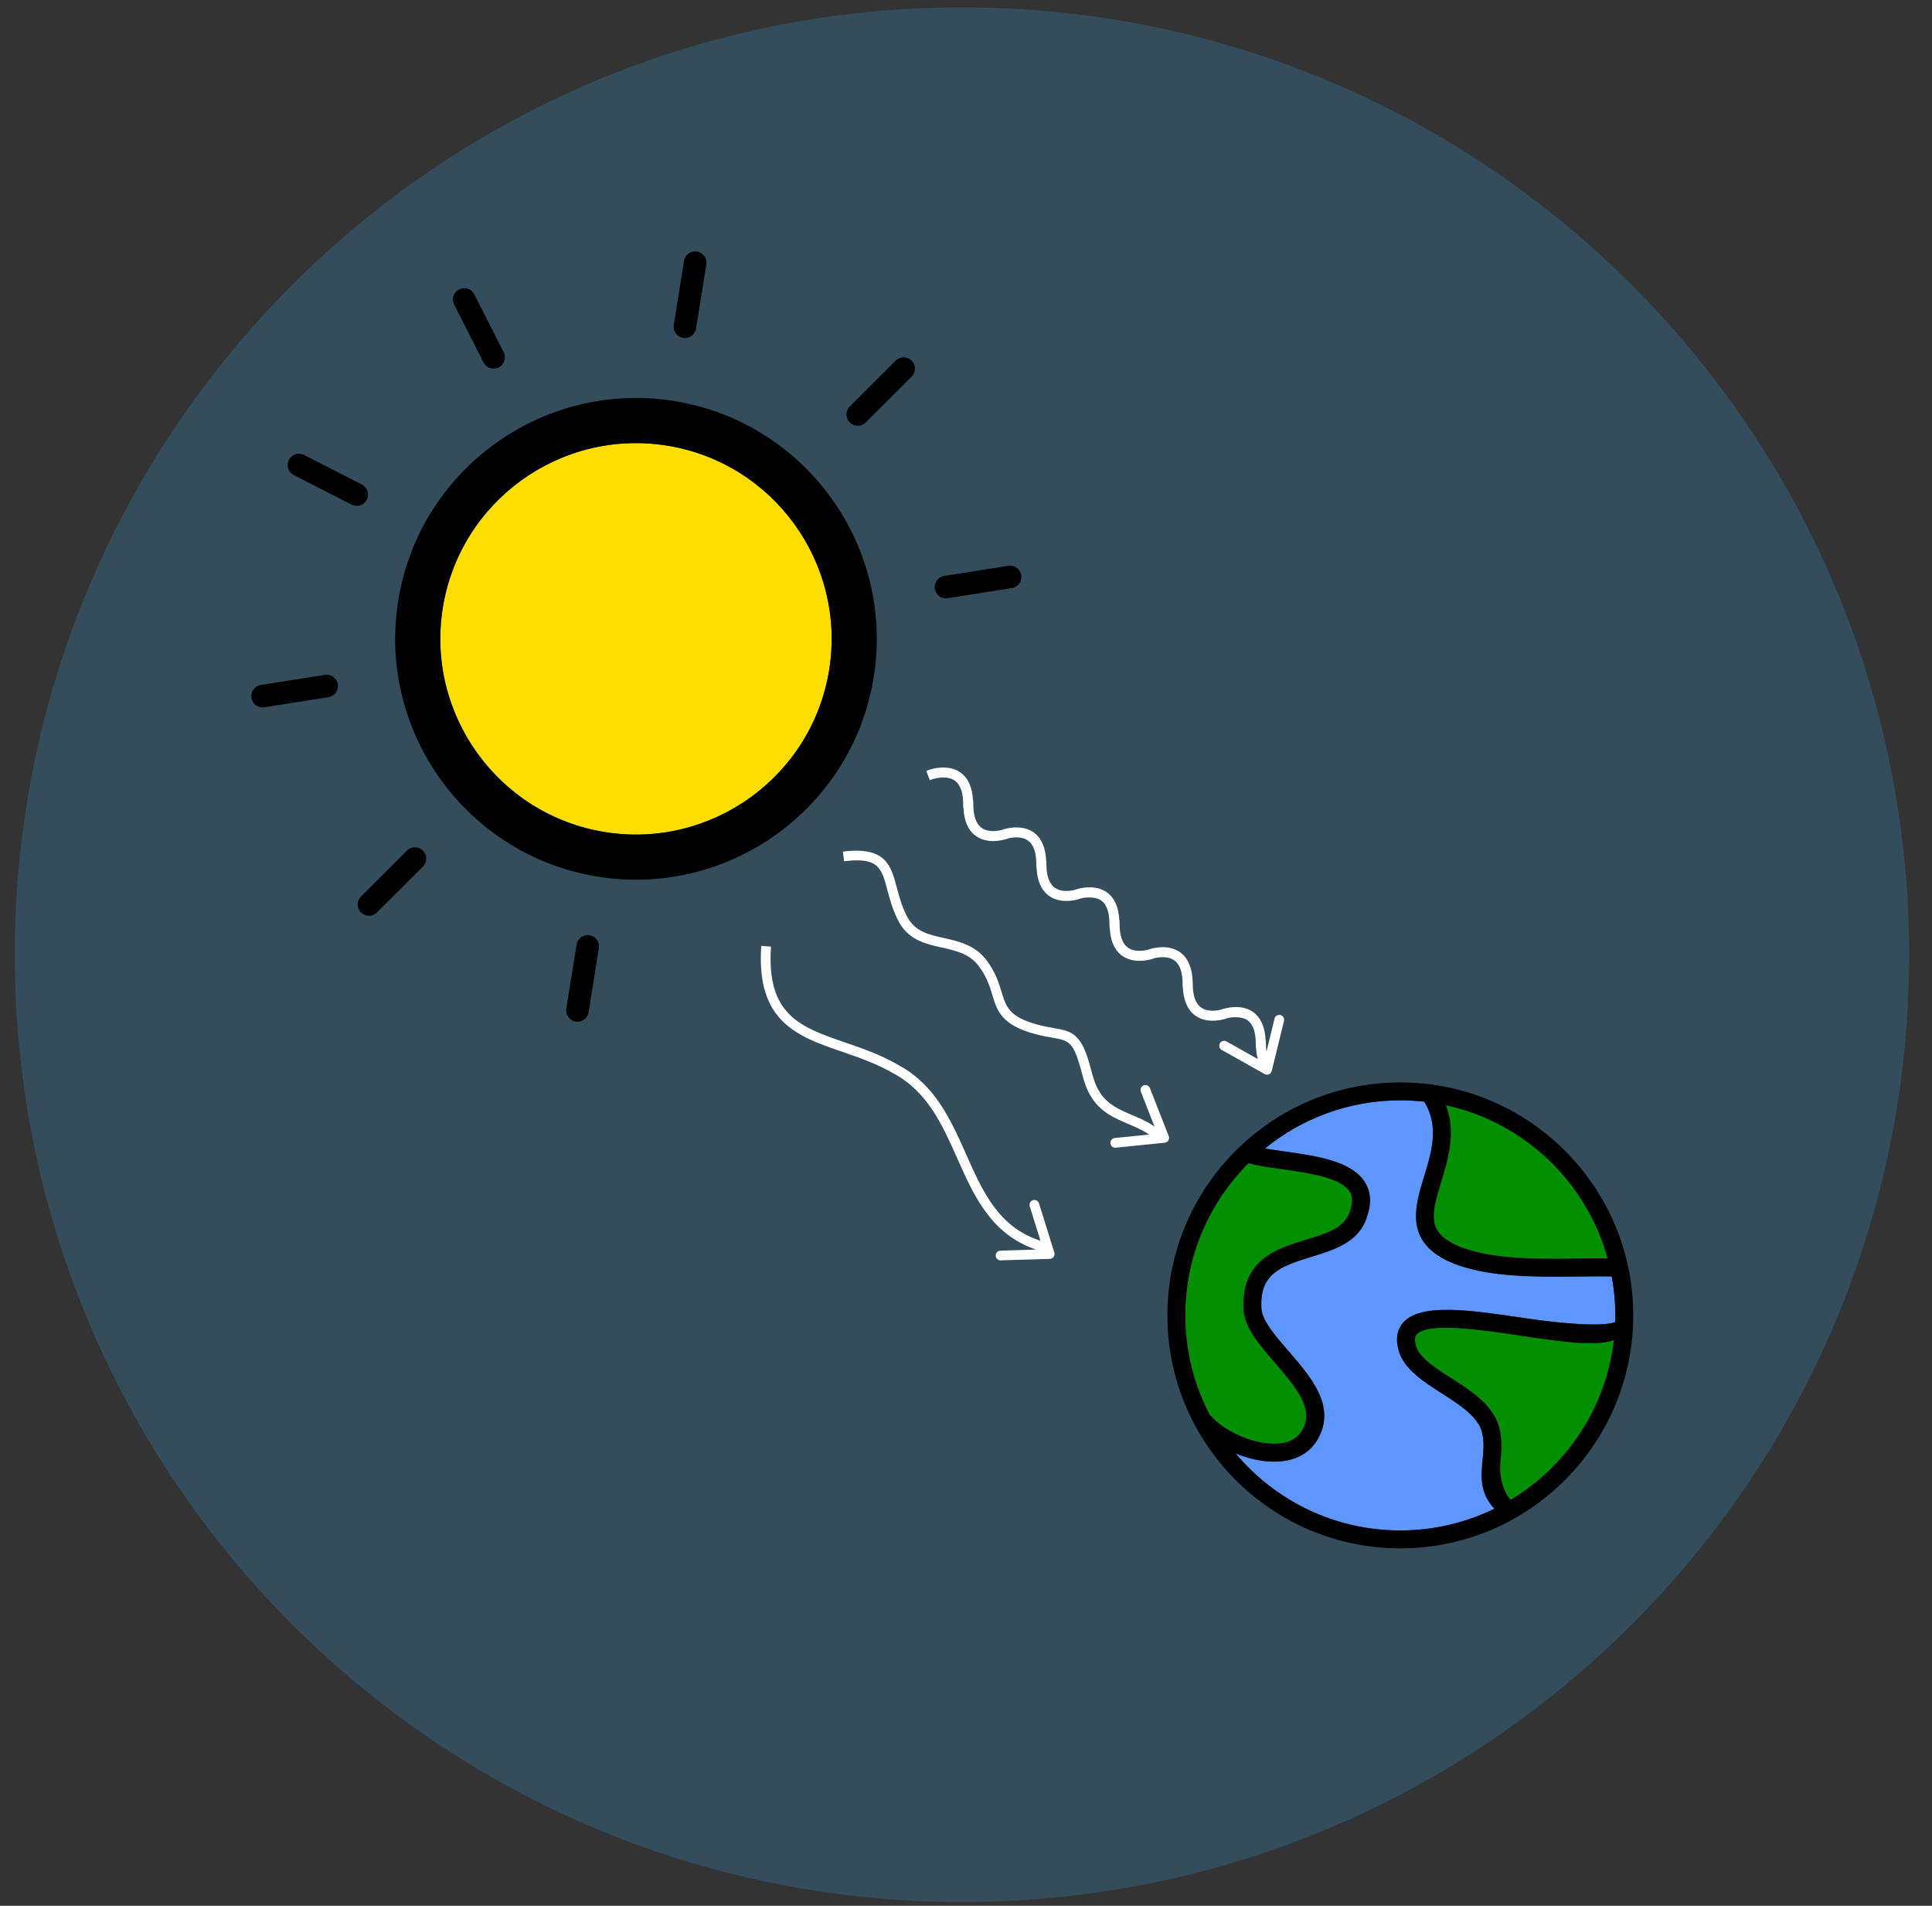 <svg width="73" height="72" viewBox="0 0 73 72" fill="none" xmlns="http://www.w3.org/2000/svg">
<rect x="0" y="0" width="73" height="72" fill="#333333" stroke="none"/>
<path d="M36.348 71.857C56.113 71.857 72.137 55.834 72.137 36.068C72.137 16.302 56.113 0.279 36.348 0.279C16.582 0.279 0.559 16.302 0.559 36.068C0.559 55.834 16.582 71.857 36.348 71.857Z" fill="#334D5C"/>
<path d="M22.863 31.436C18.838 30.792 16.087 26.994 16.73 22.968C17.373 18.942 21.171 16.19 25.197 16.834C29.222 17.477 31.974 21.276 31.331 25.302C30.687 29.328 26.889 32.079 22.863 31.436Z" fill="#FEDD01"/>
<path d="M45.753 53.485L45.735 53.499C45.13 52.363 44.786 51.069 44.786 49.694C44.786 47.45 45.7 45.417 47.175 43.945C47.523 44.041 47.964 44.103 48.428 44.169L48.435 44.17C49.432 44.31 50.672 44.484 51.003 45.027C51.114 45.21 51.117 45.444 51.007 45.759C50.816 46.39 50.136 46.596 49.347 46.836C48.246 47.17 46.876 47.587 46.988 49.496C47.042 50.179 47.593 50.816 48.178 51.489C49.069 52.518 49.624 53.248 49.225 53.995C49.063 54.307 48.769 54.489 48.352 54.532C47.436 54.629 46.225 54.059 45.753 53.485Z" fill="#028F01"/>
<path d="M54.457 44.643C54.716 43.797 55.025 42.78 54.633 41.755C57.588 42.396 59.948 44.648 60.744 47.543C60.391 47.54 60.025 47.544 59.643 47.549C58.026 47.568 56.193 47.587 54.977 47.02C53.937 46.512 54.074 45.89 54.457 44.643Z" fill="#028F01"/>
<path d="M57.074 56.666C56.764 56.281 56.643 55.736 56.691 55.245L56.692 55.241C56.732 54.825 56.778 54.354 56.616 53.815C56.343 53.033 55.577 52.541 54.835 52.065C54.232 51.68 53.664 51.315 53.515 50.888C53.408 50.559 53.496 50.452 53.525 50.417C53.933 49.934 55.987 50.241 57.491 50.465L57.499 50.466C58.989 50.689 60.291 50.883 60.98 50.628C60.685 53.194 59.191 55.398 57.074 56.666Z" fill="#028F01"/>
<path d="M53.008 49.98C52.768 50.264 52.722 50.639 52.873 51.103C53.103 51.758 53.797 52.204 54.469 52.635L54.473 52.637C55.117 53.05 55.782 53.476 55.972 54.023C56.092 54.421 56.056 54.789 56.017 55.178C55.962 55.751 55.9 56.398 56.466 56.998C55.391 57.523 54.185 57.819 52.91 57.819C50.415 57.819 48.179 56.687 46.688 54.91C47.153 55.1 47.661 55.22 48.142 55.22C48.237 55.22 48.33 55.215 48.422 55.206C49.07 55.138 49.555 54.827 49.824 54.311C50.469 53.103 49.526 52.013 48.693 51.05L48.689 51.046C48.202 50.485 47.699 49.904 47.663 49.449C47.586 48.146 48.328 47.854 49.544 47.484C50.394 47.226 51.359 46.932 51.65 45.97C51.825 45.474 51.801 45.038 51.581 44.675C51.084 43.859 49.727 43.667 48.529 43.5L48.502 43.496C48.253 43.461 48.012 43.427 47.795 43.389C49.193 42.253 50.973 41.57 52.911 41.57C53.216 41.57 53.517 41.589 53.813 41.621C54.389 42.547 54.096 43.511 53.81 44.444C53.465 45.569 53.074 46.843 54.686 47.631C55.81 48.156 57.312 48.232 58.754 48.232C58.984 48.232 59.213 48.23 59.439 48.228C59.51 48.227 59.581 48.226 59.651 48.226C60.089 48.221 60.506 48.217 60.899 48.223C60.987 48.701 61.035 49.192 61.035 49.694C61.035 49.779 61.033 49.863 61.03 49.947C60.512 50.146 58.845 49.983 57.598 49.796L57.596 49.796C55.572 49.494 53.66 49.208 53.008 49.98Z" fill="#5F96FF"/>
<path d="M39.838 47.322C39.856 47.376 39.846 47.435 39.813 47.482C39.779 47.529 39.726 47.557 39.669 47.56L37.811 47.615C37.802 47.615 37.792 47.615 37.784 47.614C37.695 47.603 37.624 47.529 37.622 47.437C37.619 47.335 37.699 47.251 37.8 47.248L39.145 47.208C37.446 46.631 36.799 45.176 36.171 43.765C35.626 42.536 35.061 41.264 33.793 40.572C33.145 40.191 32.467 39.957 31.812 39.732C30.141 39.156 28.561 38.613 28.765 35.736L29.132 35.762C28.948 38.356 30.264 38.81 31.93 39.383L31.932 39.384L31.937 39.386C32.608 39.617 33.301 39.856 33.974 40.252C35.346 41.001 35.937 42.33 36.507 43.615C37.134 45.026 37.73 46.363 39.314 46.875L38.908 45.572C38.878 45.476 38.932 45.372 39.029 45.342C39.126 45.312 39.229 45.366 39.258 45.462L39.838 47.322Z" fill="white"/>
<path fill-rule="evenodd" clip-rule="evenodd" d="M52.91 40.893C48.057 40.893 44.109 44.842 44.109 49.694C44.109 54.548 48.057 58.496 52.91 58.496C57.764 58.496 61.712 54.548 61.712 49.694C61.712 44.841 57.764 40.893 52.91 40.893ZM54.457 44.643C54.716 43.797 55.025 42.78 54.633 41.755C57.588 42.396 59.948 44.648 60.744 47.543C60.391 47.54 60.025 47.544 59.643 47.549C58.026 47.568 56.193 47.587 54.977 47.02C53.937 46.512 54.074 45.89 54.457 44.643ZM45.753 53.485L45.735 53.499C45.13 52.363 44.786 51.069 44.786 49.694C44.786 47.45 45.7 45.417 47.175 43.945C47.523 44.041 47.964 44.103 48.428 44.169L48.435 44.17C49.432 44.31 50.672 44.484 51.003 45.027C51.114 45.21 51.117 45.444 51.007 45.759C50.816 46.39 50.136 46.596 49.347 46.836C48.246 47.17 46.876 47.587 46.988 49.496C47.042 50.179 47.593 50.816 48.178 51.489C49.069 52.518 49.624 53.248 49.225 53.995C49.063 54.307 48.769 54.489 48.352 54.532C47.436 54.629 46.225 54.059 45.753 53.485ZM57.074 56.666C56.764 56.281 56.643 55.736 56.691 55.245L56.692 55.241C56.732 54.825 56.778 54.354 56.616 53.815C56.343 53.033 55.577 52.541 54.835 52.065C54.232 51.68 53.664 51.315 53.515 50.888C53.408 50.559 53.496 50.452 53.525 50.417C53.933 49.934 55.987 50.241 57.491 50.465L57.499 50.466C58.989 50.689 60.291 50.883 60.98 50.628C60.685 53.194 59.191 55.398 57.074 56.666ZM57.598 49.796L57.596 49.796C55.572 49.494 53.66 49.208 53.008 49.98C52.768 50.264 52.722 50.639 52.873 51.103C53.103 51.758 53.797 52.204 54.469 52.635L54.473 52.637C55.117 53.05 55.782 53.476 55.972 54.023C56.092 54.421 56.056 54.789 56.017 55.178C55.962 55.751 55.9 56.398 56.466 56.998C55.391 57.523 54.185 57.819 52.91 57.819C50.415 57.819 48.179 56.687 46.688 54.91C47.153 55.1 47.661 55.22 48.142 55.22C48.237 55.22 48.33 55.215 48.422 55.206C49.07 55.138 49.555 54.827 49.824 54.311C50.469 53.103 49.526 52.013 48.693 51.05L48.689 51.046C48.202 50.485 47.699 49.904 47.663 49.449C47.586 48.146 48.328 47.854 49.544 47.484C50.394 47.226 51.359 46.932 51.65 45.97C51.825 45.474 51.801 45.038 51.581 44.675C51.084 43.859 49.727 43.667 48.529 43.5L48.502 43.496C48.253 43.461 48.012 43.427 47.795 43.389C49.193 42.253 50.973 41.57 52.911 41.57C53.216 41.57 53.517 41.589 53.813 41.621C54.389 42.547 54.096 43.511 53.81 44.444C53.465 45.569 53.074 46.843 54.686 47.631C55.81 48.156 57.312 48.232 58.754 48.232C58.984 48.232 59.213 48.23 59.439 48.228L59.651 48.226C60.089 48.221 60.506 48.217 60.899 48.223C60.987 48.701 61.035 49.192 61.035 49.694C61.035 49.779 61.033 49.863 61.03 49.947C60.512 50.146 58.845 49.983 57.598 49.796ZM33.016 25.57C33.807 20.617 30.421 15.941 25.467 15.149C20.513 14.358 15.837 17.744 15.046 22.698C14.254 27.653 17.64 32.329 22.594 33.12C27.548 33.913 32.224 30.526 33.016 25.57ZM22.863 31.436C18.838 30.792 16.087 26.994 16.73 22.968C17.373 18.942 21.171 16.19 25.197 16.834C29.222 17.477 31.974 21.276 31.331 25.302C30.687 29.328 26.889 32.079 22.863 31.436ZM13.412 19.105H13.411C13.368 19.099 13.325 19.085 13.284 19.064L11.102 17.949C10.944 17.869 10.859 17.703 10.87 17.538C10.874 17.482 10.889 17.427 10.916 17.375C11.023 17.166 11.28 17.083 11.489 17.189L13.674 18.305C13.882 18.413 13.966 18.67 13.858 18.88C13.773 19.047 13.591 19.134 13.412 19.105ZM17.159 11.506C17.052 11.297 17.135 11.039 17.346 10.933C17.556 10.826 17.814 10.909 17.921 11.12L19.031 13.306C19.137 13.516 19.054 13.773 18.843 13.88C18.76 13.922 18.668 13.935 18.584 13.921C18.453 13.9 18.335 13.82 18.27 13.693L18.269 13.691L17.159 11.506ZM32.108 15.96C31.942 15.792 31.942 15.522 32.109 15.356L33.844 13.624C34.011 13.457 34.282 13.459 34.448 13.626C34.614 13.792 34.613 14.062 34.446 14.229L32.711 15.96C32.61 16.06 32.472 16.1 32.342 16.078C32.255 16.065 32.174 16.026 32.108 15.96ZM35.323 22.244C35.286 22.011 35.446 21.793 35.678 21.757L38.099 21.375C38.333 21.339 38.55 21.499 38.587 21.731C38.623 21.964 38.464 22.183 38.231 22.219L35.809 22.6C35.764 22.608 35.719 22.607 35.676 22.6C35.499 22.571 35.352 22.431 35.323 22.244ZM22.628 35.821L22.241 38.241C22.204 38.474 21.986 38.633 21.753 38.595C21.52 38.558 21.362 38.339 21.398 38.106L21.786 35.686C21.823 35.453 22.041 35.295 22.275 35.333C22.332 35.342 22.386 35.362 22.434 35.392C22.575 35.48 22.656 35.647 22.628 35.821ZM15.98 32.137C16.062 32.219 16.104 32.33 16.104 32.439C16.104 32.548 16.062 32.658 15.978 32.741L14.243 34.471C14.143 34.572 14.005 34.611 13.875 34.59C13.788 34.576 13.706 34.537 13.639 34.47C13.556 34.387 13.515 34.278 13.516 34.168C13.516 34.114 13.526 34.059 13.548 34.008C13.568 33.957 13.6 33.909 13.642 33.867L15.376 32.135C15.544 31.968 15.814 31.971 15.98 32.137ZM12.766 25.853C12.801 26.085 12.643 26.304 12.409 26.34L9.988 26.72C9.943 26.727 9.898 26.727 9.855 26.72C9.678 26.692 9.529 26.552 9.5 26.365C9.491 26.306 9.495 26.249 9.509 26.195C9.548 26.034 9.682 25.904 9.857 25.877L12.278 25.496C12.512 25.46 12.73 25.62 12.766 25.853ZM25.459 12.277V12.275L25.845 9.855C25.883 9.622 26.1 9.464 26.334 9.502C26.568 9.539 26.725 9.757 26.688 9.99L26.301 12.412C26.264 12.645 26.046 12.803 25.812 12.766C25.58 12.728 25.422 12.51 25.459 12.277Z" fill="black"/>
<path d="M44.16 42.922C44.181 42.975 44.176 43.035 44.146 43.084C44.116 43.133 44.065 43.166 44.008 43.171L42.159 43.359C42.145 43.36 42.131 43.36 42.118 43.359C42.034 43.349 41.965 43.282 41.957 43.195C41.947 43.093 42.02 43.004 42.121 42.994L43.417 42.862C43.183 42.697 42.917 42.584 42.64 42.467L42.636 42.465C42.137 42.253 41.621 42.035 41.263 41.49C41.046 41.164 40.959 40.842 40.868 40.499L40.863 40.482C40.821 40.324 40.776 40.159 40.715 39.985C40.484 39.327 40.283 39.292 39.749 39.2C39.564 39.168 39.355 39.132 39.104 39.064C37.837 38.717 37.678 38.194 37.494 37.587C37.397 37.266 37.286 36.901 36.979 36.493C36.627 36.03 36.123 35.917 35.591 35.799C34.946 35.654 34.279 35.506 33.908 34.72C33.717 34.328 33.617 33.955 33.53 33.627C33.309 32.793 33.198 32.374 31.894 32.538L31.848 32.173C33.471 31.97 33.663 32.694 33.886 33.532L33.888 33.539C33.97 33.85 34.064 34.202 34.239 34.56C34.535 35.186 35.062 35.304 35.671 35.44L35.672 35.44C36.218 35.562 36.838 35.701 37.272 36.271C37.619 36.733 37.745 37.148 37.846 37.481L37.846 37.483C38.018 38.045 38.131 38.417 39.201 38.709C39.433 38.772 39.632 38.807 39.807 38.837L39.811 38.838C40.382 38.937 40.759 39.002 41.062 39.864C41.128 40.052 41.176 40.231 41.222 40.401L41.223 40.404C41.31 40.73 41.386 41.011 41.57 41.288C41.866 41.739 42.308 41.926 42.775 42.125L42.779 42.127C43.065 42.247 43.356 42.372 43.623 42.559L43.107 41.243C43.071 41.149 43.117 41.042 43.212 41.006C43.306 40.968 43.413 41.015 43.45 41.109L44.16 42.922Z" fill="white"/>
<path fill-rule="evenodd" clip-rule="evenodd" d="M35.132 29.477L35 29.124L35.085 29.092C35.1 29.086 35.438 28.961 35.808 29.006C35.993 29.027 36.156 29.088 36.293 29.185C36.582 29.392 36.741 29.748 36.765 30.243H36.77L36.776 30.336C36.767 30.804 36.874 31.121 37.093 31.278C37.179 31.339 37.284 31.377 37.406 31.391C37.575 31.411 37.741 31.382 37.837 31.359L37.85 31.354C37.885 31.341 38.211 31.224 38.571 31.268C38.757 31.29 38.92 31.351 39.057 31.448C39.346 31.655 39.504 32.011 39.529 32.505H39.534L39.54 32.599C39.53 33.066 39.638 33.383 39.858 33.541C39.943 33.601 40.048 33.639 40.17 33.654C40.339 33.673 40.506 33.644 40.602 33.622L40.613 33.617C40.635 33.609 40.969 33.486 41.335 33.531C41.52 33.552 41.684 33.613 41.821 33.71C42.111 33.917 42.269 34.273 42.293 34.77H42.298L42.304 34.861C42.295 35.329 42.401 35.646 42.622 35.803C42.707 35.864 42.812 35.902 42.934 35.915C43.103 35.935 43.27 35.906 43.366 35.884L43.377 35.879C43.397 35.872 43.732 35.749 44.099 35.793C44.284 35.815 44.448 35.876 44.585 35.972C44.874 36.18 45.037 36.536 45.062 37.031L45.068 37.123C45.059 37.591 45.165 37.908 45.386 38.065C45.47 38.126 45.576 38.164 45.698 38.178C45.866 38.198 46.032 38.169 46.129 38.146L46.141 38.141C46.177 38.128 46.503 38.011 46.863 38.054C47.048 38.076 47.212 38.137 47.349 38.234C47.638 38.442 47.797 38.797 47.821 39.295H47.825L47.831 39.386C47.829 39.512 47.838 39.624 47.854 39.726L48.158 38.482C48.182 38.384 48.282 38.323 48.381 38.347C48.479 38.371 48.54 38.471 48.515 38.569L48.053 40.46C48.039 40.516 48 40.562 47.947 40.585C47.894 40.608 47.834 40.605 47.784 40.577L46.164 39.666C46.156 39.661 46.148 39.656 46.141 39.65C46.071 39.595 46.049 39.496 46.094 39.415C46.144 39.327 46.256 39.296 46.344 39.345L47.517 40.005L47.526 40.01C47.49 39.88 47.468 39.736 47.459 39.577L47.455 39.577L47.448 39.484C47.458 39.015 47.351 38.697 47.131 38.542C46.932 38.401 46.581 38.414 46.387 38.462L46.376 38.466C46.362 38.471 46.024 38.597 45.653 38.552C45.468 38.53 45.305 38.469 45.168 38.372L45.161 38.367C45.145 38.356 45.13 38.345 45.116 38.333C44.859 38.122 44.718 37.78 44.695 37.313H44.691L44.684 37.222C44.694 36.753 44.587 36.435 44.367 36.28C44.282 36.219 44.176 36.181 44.054 36.167C43.885 36.147 43.718 36.176 43.621 36.2L43.612 36.204C43.591 36.212 43.256 36.334 42.889 36.291C42.705 36.268 42.541 36.208 42.403 36.111C42.385 36.098 42.367 36.084 42.351 36.071C42.095 35.861 41.954 35.52 41.931 35.053H41.927L41.92 34.96C41.93 34.491 41.823 34.174 41.603 34.017C41.404 33.877 41.054 33.89 40.859 33.937L40.847 33.941C40.811 33.955 40.485 34.071 40.125 34.028C39.941 34.005 39.777 33.945 39.64 33.848C39.621 33.835 39.603 33.821 39.587 33.808C39.331 33.597 39.19 33.255 39.167 32.788H39.163L39.156 32.696C39.166 32.227 39.059 31.91 38.839 31.755C38.754 31.694 38.649 31.657 38.526 31.642C38.358 31.622 38.19 31.651 38.095 31.674L38.083 31.679C38.047 31.692 37.721 31.808 37.361 31.765C37.177 31.743 37.013 31.682 36.876 31.585C36.858 31.572 36.84 31.559 36.824 31.546L36.822 31.545C36.567 31.335 36.426 30.992 36.404 30.525L36.399 30.525L36.392 30.434C36.402 29.964 36.295 29.648 36.075 29.492C35.99 29.431 35.885 29.394 35.763 29.379C35.503 29.348 35.253 29.432 35.221 29.442L35.218 29.443L35.132 29.477Z" fill="white"/>
</svg>
